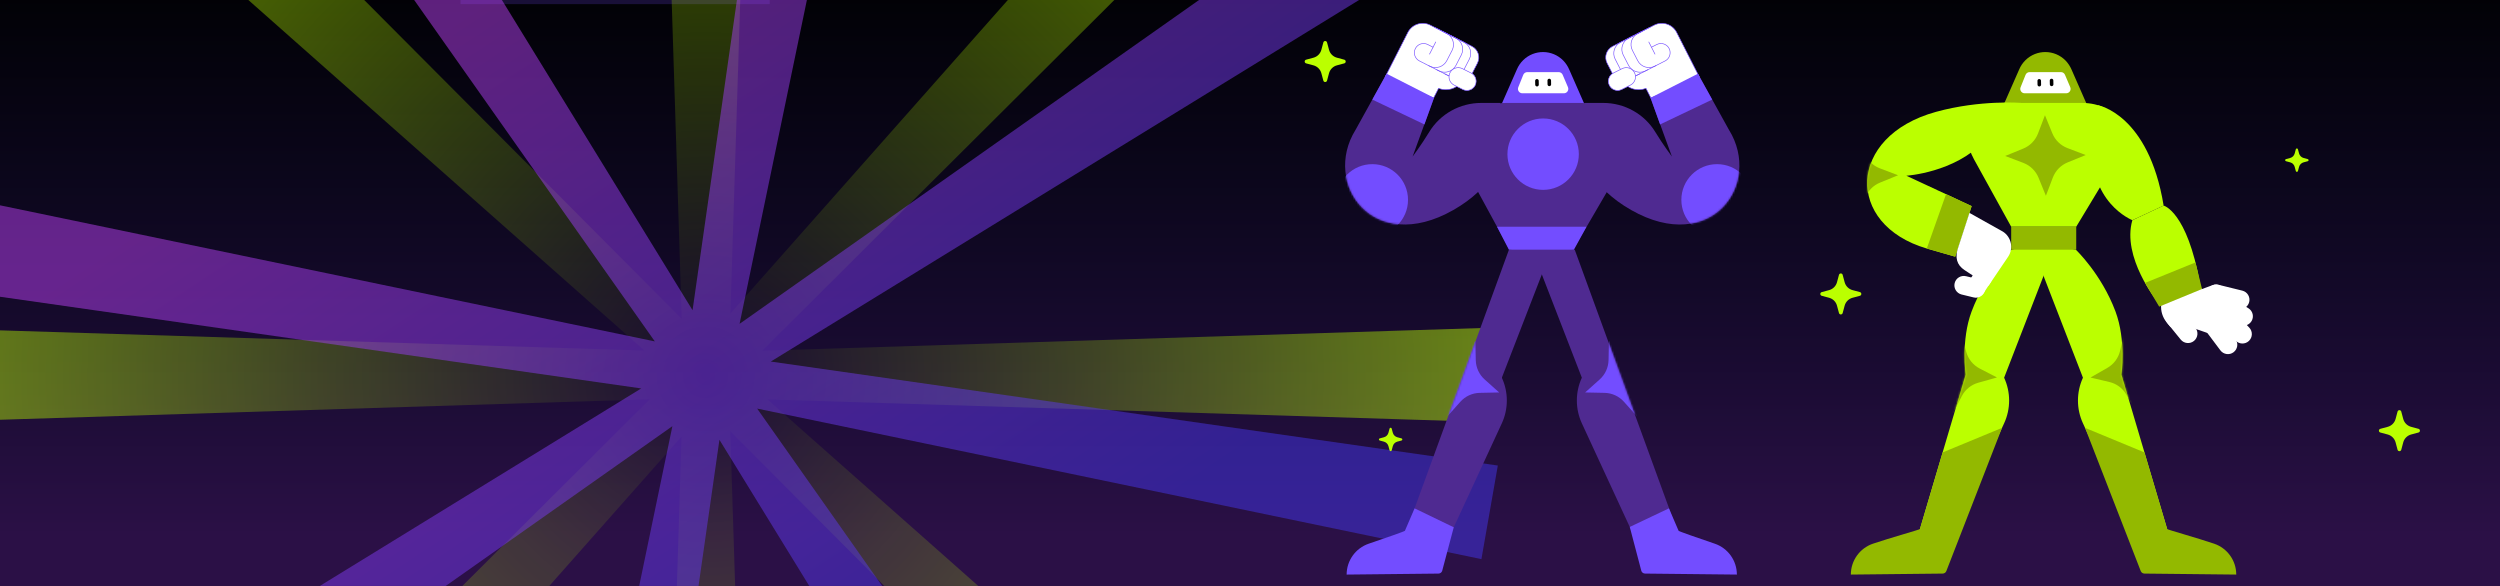 <svg width="1280" height="300" viewBox="0 0 1280 300" fill="none" xmlns="http://www.w3.org/2000/svg">
<rect x="0" y="0" width="1280" height="300" fill="#333333" stroke="none"/>
<g clip-path="url(#clip0_2602_6055)">
<rect width="1280" height="300" fill="black"/>
<path d="M-10 300L1280 300V-29L-10 -29V300Z" fill="url(#paint0_linear_2602_6055)"/>
<path opacity="0.2" d="M351.306 -148.054V-204.699H193V-46.394H235.783V2.108H394.089V-148.054H351.306Z" fill="#734DFF"/>
<path d="M385.837 599.517L373.89 220.784L641.3 489.249L674.685 453.834L392.964 204.503L768.99 216.299L768.985 167.625L390.252 179.573L658.718 -87.838L623.302 -121.222L373.97 160.502L385.766 -215.524L337.093 -215.522L349.039 163.215L81.63 -105.255L48.246 -69.84L329.971 179.493L-46.056 167.697L-46.054 216.369L332.683 204.423L64.213 471.832L99.628 505.216L348.96 223.496L337.168 599.523L385.837 599.517Z" fill="url(#paint1_radial_2602_6055)"/>
<path opacity="0.5" d="M605.867 518.771L387.665 209.198L758.484 286.274L766.882 238.353L394.635 185.121L715.002 -11.775L688.238 -52.401L378.665 165.802L455.74 -205.017L407.82 -213.416L354.588 158.832L157.692 -161.535L117.066 -134.772L335.269 174.802L-35.552 97.73L-43.949 145.647L328.299 198.879L7.932 395.774L34.695 436.4L344.268 218.198L267.197 589.018L315.114 597.415L368.346 225.168L565.241 545.535L605.867 518.771Z" fill="url(#paint2_linear_2602_6055)"/>
<path d="M684.491 29.538L688.275 30.555C689.242 30.815 689.242 32.185 688.275 32.445L684.491 33.462C682.527 33.99 680.994 35.527 680.462 37.491L679.445 41.275C679.185 42.242 677.815 42.242 677.555 41.275L676.538 37.491C676.01 35.527 674.473 33.994 672.509 33.462L668.725 32.445C667.758 32.185 667.758 30.815 668.725 30.555L672.509 29.538C674.473 29.01 676.006 27.473 676.538 25.509L677.555 21.725C677.815 20.758 679.185 20.758 679.445 21.725L680.462 25.509C680.99 27.473 682.527 29.006 684.491 29.538Z" fill="#BBFF00"/>
<path d="M1234.49 218.538L1238.28 219.555C1239.24 219.815 1239.24 221.185 1238.28 221.445L1234.49 222.462C1232.53 222.99 1230.99 224.527 1230.46 226.491L1229.45 230.275C1229.19 231.242 1227.81 231.242 1227.55 230.275L1226.54 226.491C1226.01 224.527 1224.47 222.994 1222.51 222.462L1218.72 221.445C1217.76 221.185 1217.76 219.815 1218.72 219.555L1222.51 218.538C1224.47 218.01 1226.01 216.473 1226.54 214.509L1227.55 210.725C1227.81 209.758 1229.19 209.758 1229.45 210.725L1230.46 214.509C1230.99 216.473 1232.53 218.006 1234.49 218.538Z" fill="#BBFF00"/>
<path d="M948.491 148.538L952.275 149.555C953.242 149.815 953.242 151.185 952.275 151.445L948.491 152.462C946.527 152.99 944.994 154.527 944.462 156.491L943.445 160.275C943.185 161.242 941.815 161.242 941.555 160.275L940.538 156.491C940.01 154.527 938.473 152.994 936.509 152.462L932.725 151.445C931.758 151.185 931.758 149.815 932.725 149.555L936.509 148.538C938.473 148.01 940.006 146.473 940.538 144.509L941.555 140.725C941.815 139.758 943.185 139.758 943.445 140.725L944.462 144.509C944.99 146.473 946.527 148.006 948.491 148.538Z" fill="#BBFF00"/>
<path d="M875.425 74.878L877.587 75.46C878.138 75.609 878.138 76.391 877.587 76.54L875.425 77.122C874.303 77.423 873.427 78.299 873.122 79.425L872.539 81.587C872.391 82.138 871.609 82.138 871.46 81.587L870.878 79.425C870.577 78.303 869.701 77.427 868.575 77.122L866.413 76.54C865.862 76.391 865.862 75.609 866.413 75.46L868.575 74.878C869.697 74.577 870.573 73.701 870.878 72.575L871.46 70.413C871.609 69.862 872.391 69.862 872.539 70.413L873.122 72.575C873.423 73.697 874.299 74.573 875.425 74.878Z" fill="#BBFF00"/>
<path d="M715.425 223.878L717.587 224.461C718.138 224.609 718.138 225.391 717.587 225.54L715.425 226.122C714.303 226.423 713.427 227.299 713.122 228.425L712.54 230.587C712.391 231.138 711.609 231.138 711.461 230.587L710.878 228.425C710.577 227.303 709.701 226.427 708.575 226.122L706.413 225.54C705.862 225.391 705.862 224.609 706.413 224.461L708.575 223.878C709.697 223.577 710.573 222.701 710.878 221.575L711.461 219.413C711.609 218.862 712.391 218.862 712.54 219.413L713.122 221.575C713.423 222.697 714.299 223.573 715.425 223.878Z" fill="#BBFF00"/>
<path d="M1179.42 80.878L1181.59 81.46C1182.14 81.609 1182.14 82.391 1181.59 82.54L1179.42 83.122C1178.3 83.423 1177.43 84.299 1177.12 85.425L1176.54 87.587C1176.39 88.138 1175.61 88.138 1175.46 87.587L1174.88 85.425C1174.58 84.303 1173.7 83.427 1172.58 83.122L1170.41 82.54C1169.86 82.391 1169.86 81.609 1170.41 81.46L1172.58 80.878C1173.7 80.577 1174.57 79.701 1174.88 78.575L1175.46 76.413C1175.61 75.862 1176.39 75.862 1176.54 76.413L1177.12 78.575C1177.42 79.697 1178.3 80.573 1179.42 80.878Z" fill="#BBFF00"/>
<path d="M772.581 127.846L718.446 276.246H741.422L768.921 216.78C772.352 209.361 772.358 200.812 768.941 193.387L796.228 122.923L772.581 127.846Z" fill="#4F2A91"/>
<path d="M806.265 127.846L860.4 276.246H837.425L809.926 216.78C806.494 209.361 806.488 200.813 809.905 193.388L782.618 122.923L806.265 127.846Z" fill="#4F2A91"/>
<mask id="mask0_2602_6055" style="mask-type:luminance" maskUnits="userSpaceOnUse" x="782" y="122" width="79" height="155">
<path d="M806.266 127.848L860.4 276.248H837.425L809.926 216.782C806.494 209.363 806.488 200.814 809.906 193.389L782.618 122.925L806.266 127.848Z" fill="white"/>
</mask>
<g mask="url(#mask0_2602_6055)">
<path d="M819.033 194.28L811.6 200.932L821.573 201.146C825.349 201.227 828.922 202.872 831.442 205.687L838.094 213.121L838.308 203.147C838.389 199.371 840.034 195.798 842.849 193.278L850.282 186.627L840.309 186.412C836.533 186.331 832.959 184.686 830.44 181.872L823.788 174.438L823.574 184.411C823.493 188.187 821.848 191.761 819.033 194.28Z" fill="#734DFF"/>
</g>
<mask id="mask1_2602_6055" style="mask-type:luminance" maskUnits="userSpaceOnUse" x="718" y="122" width="79" height="155">
<path d="M772.581 127.847L718.446 276.247H741.422L768.921 216.781C772.352 209.362 772.358 200.814 768.941 193.389L796.228 122.924L772.581 127.847Z" fill="white"/>
</mask>
<g mask="url(#mask1_2602_6055)">
<path d="M760.135 194.28L767.568 200.931L757.595 201.146C753.819 201.227 750.246 202.872 747.726 205.686L741.074 213.12L740.86 203.147C740.779 199.371 739.134 195.797 736.319 193.278L728.886 186.626L738.859 186.412C742.635 186.331 746.209 184.686 748.728 181.871L755.38 174.438L755.594 184.411C755.675 188.187 757.32 191.76 760.135 194.28Z" fill="#734DFF"/>
</g>
<path d="M689.476 294.182C689.476 287.03 694.029 280.67 700.799 278.368C709.191 275.513 719.199 272.055 719.318 271.757L724.267 260.278L744.321 269.976L738.37 292.387C738.054 293.166 737.298 293.675 736.458 293.675L689.476 294.185V294.182Z" fill="#734DFF"/>
<path d="M889.28 294.182C889.28 287.03 884.728 280.67 877.958 278.368C869.565 275.513 859.557 272.055 859.439 271.757L854.49 260.278L834.439 269.791L840.387 292.384C840.703 293.163 841.458 293.673 842.298 293.673L889.28 294.182Z" fill="#734DFF"/>
<path d="M779.879 30.791C778.448 32.193 777.368 33.817 776.641 35.555L768.918 53.106L811.255 53.39L803.459 35.653C802.773 34.031 801.702 32.343 800.393 31.008C794.789 25.283 785.604 25.185 779.879 30.791Z" fill="#734DFF"/>
<path d="M800.726 47.765H779.444C777.854 47.765 776.766 46.158 777.356 44.681L779.899 38.331C780.241 37.476 781.066 36.917 781.987 36.917H798.012C798.913 36.917 799.727 37.453 800.08 38.281L802.793 44.632C803.427 46.115 802.339 47.762 800.726 47.762V47.765Z" fill="white"/>
<path d="M787.825 41.352L787.859 43.341C787.868 43.845 787.468 44.262 786.962 44.27C786.458 44.279 786.041 43.88 786.032 43.376L785.997 41.386C785.989 40.882 786.388 40.465 786.895 40.457C787.399 40.448 787.816 40.848 787.825 41.352Z" fill="black"/>
<path d="M794.135 41.198L794.169 43.187C794.178 43.691 793.779 44.108 793.272 44.117C792.768 44.125 792.351 43.726 792.342 43.222L792.305 41.232C792.296 40.729 792.698 40.312 793.202 40.303C793.706 40.294 794.123 40.694 794.132 41.198H794.135Z" fill="black"/>
<path d="M805.848 127.249H772.549L747.677 81.515C740.269 67.896 752.829 52.701 771.489 52.701H808.672C827.622 52.701 840.179 68.327 832.212 81.998L805.846 127.249H805.848Z" fill="#4F2A91"/>
<path d="M805.848 127.845H772.552L766.477 116.08H812.28L805.848 127.845Z" fill="#734DFF"/>
<path d="M885.24 66.5L869.316 37.751L845.064 50.095L856.019 80.166C856.019 80.166 851.42 74.018 847.519 67.595C841.878 58.308 831.737 52.702 820.872 52.702H811.24L811.86 81.984C811.86 81.984 814.565 95.812 835.166 107.537C876.197 130.895 902.384 94.098 885.243 66.5H885.24Z" fill="#4F2A91"/>
<path d="M847.844 33.587L842.576 36.268C839.371 37.902 835.447 36.633 833.802 33.43L831.086 28.137C829.47 24.992 830.718 21.135 833.868 19.53L844.844 13.944" fill="white"/>
<path d="M843.714 35.689L838.447 38.371C835.241 40.004 831.317 38.736 829.672 35.533L826.956 30.239C825.34 27.095 826.588 23.237 829.739 21.633L840.714 16.047" fill="white"/>
<path d="M839.585 37.791L834.317 40.473C831.112 42.106 827.188 40.838 825.543 37.635L822.827 32.341C821.211 29.197 822.459 25.339 825.609 23.735L836.585 18.149" fill="white"/>
<path d="M824.014 43.746C825.201 46.048 828.022 46.966 830.333 45.796L834.789 43.558C837.112 42.385 838.047 39.55 836.874 37.222C836.289 36.06 835.285 35.247 834.138 34.87C832.991 34.491 831.699 34.552 830.541 35.137L826.082 37.378C823.745 38.559 822.818 41.418 824.017 43.746H824.014Z" fill="white"/>
<path d="M833.448 44.229C833.448 44.229 837.303 47.278 842.73 45.219L845.266 50.203L870.124 39.523L858.463 16.614C856.317 12.4 851.165 10.724 846.952 12.87L838.563 17.141C835.412 18.745 834.164 22.602 835.78 25.747L838.496 31.041C840.141 34.241 844.062 35.512 847.27 33.879L852.538 31.197C853.696 30.607 854.51 29.602 854.881 28.452C855.254 27.305 855.193 26.014 854.603 24.855C853.421 22.533 850.58 21.612 848.261 22.791L845.605 24.143" fill="white"/>
<path d="M844.183 21.495L847.351 27.718" stroke="#734DFF" stroke-width="0.321" stroke-linecap="round" stroke-linejoin="round"/>
<path d="M847.844 33.587L842.576 36.268C839.371 37.902 835.447 36.633 833.802 33.43L831.086 28.137C829.47 24.992 830.718 21.135 833.868 19.53L844.844 13.944" stroke="#734DFF" stroke-width="0.321" stroke-linecap="round" stroke-linejoin="round"/>
<path d="M843.714 35.689L838.447 38.371C835.241 40.004 831.317 38.736 829.672 35.533L826.956 30.239C825.34 27.095 826.588 23.237 829.739 21.633L840.714 16.047" stroke="#734DFF" stroke-width="0.321" stroke-linecap="round" stroke-linejoin="round"/>
<path d="M839.585 37.791L834.317 40.473C831.112 42.106 827.188 40.838 825.543 37.635L822.827 32.341C821.211 29.197 822.459 25.339 825.609 23.735L836.585 18.149" stroke="#734DFF" stroke-width="0.321" stroke-linecap="round" stroke-linejoin="round"/>
<path d="M824.014 43.746C825.201 46.048 828.022 46.966 830.333 45.796L834.789 43.558C837.112 42.385 838.047 39.55 836.874 37.222C836.289 36.06 835.285 35.247 834.138 34.87C832.991 34.491 831.699 34.552 830.541 35.137L826.082 37.378C823.745 38.559 822.818 41.418 824.017 43.746H824.014Z" fill="white" stroke="#734DFF" stroke-width="0.321" stroke-linecap="round" stroke-linejoin="round"/>
<path d="M833.448 44.229C833.448 44.229 837.303 47.278 842.73 45.219L845.266 50.203L870.124 39.523L858.463 16.614C856.317 12.4 851.165 10.724 846.952 12.87L838.563 17.141C835.412 18.745 834.164 22.602 835.78 25.747L838.496 31.041C840.141 34.241 844.062 35.512 847.27 33.879L852.538 31.197C853.696 30.607 854.51 29.602 854.881 28.452C855.254 27.305 855.193 26.014 854.603 24.855C853.421 22.533 850.58 21.612 848.261 22.791L845.605 24.143" stroke="#734DFF" stroke-width="0.321" stroke-linecap="round" stroke-linejoin="round"/>
<path d="M869.316 37.747L876.648 50.986L849.972 63.708L845.064 50.094L869.316 37.747Z" fill="#734DFF"/>
<path d="M694.032 66.5L709.956 37.751L734.208 50.095L723.253 80.166C723.253 80.166 727.852 74.018 731.753 67.595C737.394 58.308 747.535 52.702 758.4 52.702H768.032L767.412 81.984C767.412 81.984 764.707 95.812 744.106 107.537C703.075 130.895 676.888 94.098 694.029 66.5H694.032Z" fill="#4F2A91"/>
<path d="M731.425 33.587L736.693 36.268C739.899 37.902 743.822 36.633 745.467 33.43L748.184 28.137C749.799 24.992 748.551 21.135 745.401 19.53L734.425 13.944" fill="white"/>
<path d="M735.558 35.689L740.825 38.371C744.031 40.004 747.955 38.736 749.6 35.533L752.316 30.239C753.932 27.095 752.684 23.237 749.533 21.633L738.558 16.047" fill="white"/>
<path d="M739.687 37.791L744.955 40.473C748.16 42.106 752.084 40.838 753.729 37.635L756.445 32.341C758.061 29.197 756.813 25.339 753.663 23.735L742.687 18.149" fill="white"/>
<path d="M755.258 43.746C754.071 46.048 751.25 46.966 748.939 45.796L744.483 43.558C742.16 42.385 741.225 39.55 742.398 37.222C742.983 36.06 743.988 35.247 745.134 34.87C746.281 34.491 747.573 34.552 748.731 35.137L753.191 37.378C755.527 38.559 756.454 41.418 755.255 43.746H755.258Z" fill="white"/>
<path d="M745.821 44.229C745.821 44.229 741.966 47.278 736.539 45.219L734.003 50.203L709.145 39.523L720.806 16.614C722.952 12.4 728.104 10.724 732.317 12.87L740.707 17.141C743.857 18.745 745.105 22.602 743.489 25.747L740.773 31.041C739.128 34.241 735.207 35.512 731.999 33.879L726.731 31.197C725.573 30.607 724.759 29.602 724.389 28.452C724.015 27.305 724.076 26.014 724.667 24.855C725.848 22.533 728.689 21.612 731.008 22.791L733.664 24.143" fill="white"/>
<path d="M735.089 21.495L731.921 27.718" stroke="#734DFF" stroke-width="0.321" stroke-linecap="round" stroke-linejoin="round"/>
<path d="M731.425 33.587L736.693 36.268C739.899 37.902 743.823 36.633 745.467 33.43L748.184 28.137C749.8 24.992 748.551 21.135 745.401 19.53L734.426 13.944" stroke="#734DFF" stroke-width="0.321" stroke-linecap="round" stroke-linejoin="round"/>
<path d="M735.558 35.689L740.825 38.371C744.031 40.004 747.955 38.736 749.6 35.533L752.316 30.239C753.932 27.095 752.684 23.237 749.533 21.633L738.558 16.047" stroke="#734DFF" stroke-width="0.321" stroke-linecap="round" stroke-linejoin="round"/>
<path d="M739.687 37.791L744.955 40.473C748.161 42.106 752.084 40.838 753.729 37.635L756.446 32.341C758.061 29.197 756.813 25.339 753.663 23.735L742.687 18.149" stroke="#734DFF" stroke-width="0.321" stroke-linecap="round" stroke-linejoin="round"/>
<path d="M755.258 43.746C754.071 46.048 751.25 46.966 748.939 45.796L744.483 43.558C742.16 42.385 741.225 39.55 742.398 37.222C742.983 36.06 743.988 35.247 745.134 34.87C746.281 34.491 747.573 34.552 748.731 35.137L753.191 37.378C755.527 38.559 756.454 41.418 755.255 43.746H755.258Z" fill="white" stroke="#734DFF" stroke-width="0.321" stroke-linecap="round" stroke-linejoin="round"/>
<path d="M745.821 44.229C745.821 44.229 741.966 47.278 736.539 45.219L734.003 50.203L709.145 39.523L720.806 16.614C722.952 12.4 728.104 10.724 732.317 12.87L740.707 17.141C743.857 18.745 745.105 22.602 743.489 25.747L740.773 31.041C739.128 34.241 735.207 35.512 731.999 33.879L726.731 31.197C725.573 30.607 724.759 29.602 724.389 28.452C724.015 27.305 724.076 26.014 724.667 24.855C725.848 22.533 728.689 21.612 731.008 22.791L733.664 24.143" stroke="#734DFF" stroke-width="0.321" stroke-linecap="round" stroke-linejoin="round"/>
<path d="M709.956 37.747L702.624 50.986L729.3 63.708L734.208 50.094L709.956 37.747Z" fill="#734DFF"/>
<path d="M790.083 97.213C800.178 97.213 808.362 89.03 808.362 78.935C808.362 68.84 800.178 60.656 790.083 60.656C779.988 60.656 771.805 68.84 771.805 78.935C771.805 89.03 779.988 97.213 790.083 97.213Z" fill="#734DFF"/>
<path d="M1029.75 127.846C1029.75 127.846 1016.7 140.217 1009.48 159.425C1003.89 174.28 1006.42 191.821 1006.42 191.821L981.411 276.246H998.595L1026.09 216.78C1029.53 209.361 1029.53 200.812 1026.11 193.387L1053.4 122.923L1029.75 127.846Z" fill="#BBFF00"/>
<path d="M947.631 294.182C947.631 287.03 952.183 280.67 958.954 278.368C967.346 275.513 982.879 271.178 982.998 270.88L994.619 231.65L1025.04 219.064L996.527 292.384C996.212 293.163 995.456 293.673 994.616 293.673L947.634 294.182H947.631Z" fill="#93B900"/>
<mask id="mask2_2602_6055" style="mask-type:luminance" maskUnits="userSpaceOnUse" x="981" y="122" width="73" height="155">
<path d="M1029.75 127.847C1029.75 127.847 1016.7 140.218 1009.48 159.426C1003.89 174.282 1006.42 191.822 1006.42 191.822L981.411 276.247H998.595L1026.09 216.781C1029.53 209.362 1029.53 200.814 1026.11 193.389L1053.4 122.924L1029.75 127.847Z" fill="white"/>
</mask>
<g mask="url(#mask2_2602_6055)">
<path d="M991.04 186.366L981.434 189.059L990.293 193.646C993.646 195.384 996.131 198.433 997.15 202.07L999.843 211.676L1004.43 202.817C1006.17 199.464 1009.22 196.979 1012.85 195.96L1022.46 193.267L1013.6 188.68C1010.25 186.942 1007.76 183.893 1006.74 180.256L1004.05 170.65L999.464 179.509C997.726 182.862 994.677 185.347 991.04 186.366Z" fill="#93B900"/>
</g>
<path d="M1062.83 127.846C1062.83 127.846 1075.89 140.217 1083.11 159.425C1088.7 174.28 1086.17 191.821 1086.17 191.821L1111.18 276.246H1093.99L1066.49 216.78C1063.06 209.361 1063.06 200.812 1066.47 193.387L1039.19 122.923L1062.83 127.846Z" fill="#BBFF00"/>
<path d="M1144.96 294.182C1144.96 287.03 1140.4 280.67 1133.63 278.368C1125.24 275.513 1109.71 271.178 1109.59 270.88L1097.97 231.65L1067.55 219.064L1096.06 292.384C1096.38 293.163 1097.13 293.673 1097.97 293.673L1144.95 294.182H1144.96Z" fill="#93B900"/>
<mask id="mask3_2602_6055" style="mask-type:luminance" maskUnits="userSpaceOnUse" x="1039" y="122" width="73" height="155">
<path d="M1062.83 127.847C1062.83 127.847 1075.89 140.218 1083.11 159.426C1088.7 174.282 1086.17 191.822 1086.17 191.822L1111.18 276.247H1093.99L1066.49 216.781C1063.06 209.362 1063.06 200.814 1066.47 193.389L1039.19 122.924L1062.83 127.847Z" fill="white"/>
</mask>
<g mask="url(#mask3_2602_6055)">
<path d="M1078.98 188.346L1070.32 193.298L1080.03 195.588C1083.71 196.457 1086.86 198.811 1088.73 202.089L1093.68 210.748L1095.97 201.038C1096.84 197.361 1099.2 194.21 1102.47 192.336L1111.13 187.384L1101.42 185.094C1097.75 184.225 1094.59 181.871 1092.72 178.593L1087.77 169.934L1085.48 179.644C1084.61 183.322 1082.26 186.472 1078.98 188.346Z" fill="#93B900"/>
</g>
<mask id="mask4_2602_6055" style="mask-type:luminance" maskUnits="userSpaceOnUse" x="811" y="37" width="80" height="78">
<path d="M885.241 66.5L869.316 37.75L845.064 50.095L856.019 80.165C856.019 80.165 851.42 74.017 847.519 67.594C841.878 58.307 831.737 52.701 820.872 52.701H811.24L811.86 81.984C811.86 81.984 814.565 95.811 835.166 107.537C876.197 130.894 902.384 94.097 885.244 66.5H885.241Z" fill="white"/>
</mask>
<g mask="url(#mask4_2602_6055)">
<path d="M879.133 120.601C889.228 120.601 897.412 112.417 897.412 102.322C897.412 92.228 889.228 84.044 879.133 84.044C869.038 84.044 860.855 92.228 860.855 102.322C860.855 112.417 869.038 120.601 879.133 120.601Z" fill="#734DFF"/>
</g>
<mask id="mask5_2602_6055" style="mask-type:luminance" maskUnits="userSpaceOnUse" x="688" y="37" width="81" height="78">
<path d="M694.032 66.5L709.956 37.75L734.208 50.095L723.253 80.165C723.253 80.165 727.852 74.017 731.753 67.594C737.394 58.307 747.535 52.701 758.4 52.701H768.032L767.412 81.984C767.412 81.984 764.707 95.811 744.106 107.537C703.075 130.894 676.888 94.097 694.029 66.5H694.032Z" fill="white"/>
</mask>
<g mask="url(#mask5_2602_6055)">
<path d="M702.624 120.601C712.718 120.601 720.902 112.417 720.902 102.322C720.902 92.228 712.718 84.044 702.624 84.044C692.529 84.044 684.345 92.228 684.345 102.322C684.345 112.417 692.529 120.601 702.624 120.601Z" fill="#734DFF"/>
</g>
<path d="M1037.06 30.791C1035.63 32.193 1034.55 33.817 1033.82 35.555L1026.1 53.106L1068.43 53.39L1060.64 35.653C1059.95 34.031 1058.88 32.343 1057.57 31.008C1051.97 25.283 1042.78 25.185 1037.06 30.791Z" fill="#93B900"/>
<path d="M1057.9 47.765H1036.62C1035.03 47.765 1033.94 46.158 1034.54 44.681L1037.08 38.331C1037.42 37.476 1038.24 36.917 1039.17 36.917H1055.19C1056.09 36.917 1056.91 37.453 1057.26 38.281L1059.97 44.632C1060.61 46.115 1059.52 47.762 1057.9 47.762V47.765Z" fill="white"/>
<path d="M1045 41.352L1045.04 43.341C1045.05 43.845 1044.65 44.262 1044.14 44.27C1043.64 44.279 1043.22 43.88 1043.21 43.376L1043.18 41.386C1043.17 40.882 1043.57 40.465 1044.07 40.457C1044.58 40.448 1045 40.848 1045 41.352Z" fill="black"/>
<path d="M1051.31 41.198L1051.35 43.187C1051.36 43.691 1050.96 44.108 1050.45 44.117C1049.95 44.125 1049.53 43.726 1049.52 43.222L1049.48 41.232C1049.47 40.729 1049.88 40.312 1050.38 40.303C1050.89 40.294 1051.3 40.694 1051.31 41.198H1051.31Z" fill="black"/>
<path d="M1063.03 116.079H1029.73L1010.65 81.515C1003.24 67.896 1007.43 52.701 1026.09 52.701H1065.85C1084.8 52.701 1091.57 68.327 1083.6 81.998L1063.03 116.079Z" fill="#BBFF00"/>
<path d="M1063.03 116.08H1029.73V127.845H1063.03V116.08Z" fill="#93B900"/>
<path d="M1035.88 76.091L1026.64 79.859L1035.97 83.409C1039.5 84.753 1042.31 87.504 1043.74 90.999L1047.5 100.237L1051.05 90.915C1052.4 87.385 1055.15 84.57 1058.64 83.145L1067.88 79.378L1058.56 75.828C1055.03 74.484 1052.21 71.733 1050.79 68.238L1047.02 59L1043.47 68.322C1042.13 71.852 1039.38 74.666 1035.88 76.091Z" fill="#93B900"/>
<path d="M986.514 127.246L1001.06 131.422L1009.48 105.542L976.068 89.971C976.068 89.971 1000.77 88.398 1015.74 72.399C1027.55 59.776 1034.78 52.699 1034.78 52.699C1034.78 52.699 1014.11 50.987 991.251 57.262C945.723 69.758 944.515 114.956 986.517 127.246H986.514Z" fill="#BBFF00"/>
<path d="M1001.06 131.425L986.514 127.246L996.383 99.388L1009.48 105.545L1001.06 131.425Z" fill="#93B900"/>
<path d="M1012.74 142.903L1006.61 141.415C1004.02 140.787 1001.41 142.375 1000.78 144.962C1000.16 147.549 1001.75 150.155 1004.33 150.783L1010.47 152.271C1013.05 152.899 1015.66 151.311 1016.29 148.724C1016.92 146.137 1015.33 143.531 1012.74 142.903Z" fill="white"/>
<path d="M1011.05 139.422L1007.6 144.707C1006.15 146.937 1006.78 149.924 1009.01 151.379C1011.23 152.833 1014.22 152.203 1015.68 149.973L1019.12 144.687C1020.58 142.457 1019.95 139.47 1017.72 138.016C1015.49 136.562 1012.5 137.191 1011.05 139.422Z" fill="white"/>
<path d="M1018.1 146.335L1005.83 138.273C1001.87 135.673 1000.72 131.786 1002.69 126.397L1008.35 108.996L1025.56 118.636C1029.81 121.408 1031.01 127.101 1028.23 131.349L1018.1 146.332L1018.1 146.335Z" fill="white"/>
<mask id="mask6_2602_6055" style="mask-type:luminance" maskUnits="userSpaceOnUse" x="956" y="52" width="79" height="80">
<path d="M986.514 127.246L1001.06 131.422L1009.48 105.542L976.068 89.971C976.068 89.971 1000.77 88.398 1015.74 72.399C1027.55 59.776 1034.78 52.699 1034.78 52.699C1034.78 52.699 1014.11 50.987 991.251 57.262C945.723 69.758 944.515 114.956 986.517 127.246H986.514Z" fill="white"/>
</mask>
<g mask="url(#mask6_2602_6055)">
<path d="M939.807 86.446L930.569 90.213L939.891 93.763C943.421 95.107 946.236 97.858 947.66 101.353L951.428 110.591L954.978 101.269C956.322 97.74 959.073 94.925 962.568 93.5L971.806 89.733L962.484 86.182C958.954 84.838 956.139 82.088 954.715 78.592L950.947 69.355L947.397 78.676C946.053 82.206 943.302 85.021 939.807 86.446Z" fill="#93B900"/>
</g>
<path d="M1074.08 53.855C1074.08 53.855 1100.08 58.288 1107.78 105.264L1091.77 112.733C1091.77 112.733 1068.44 103.556 1071.8 71.785C1073.34 57.266 1074.07 53.855 1074.07 53.855H1074.08Z" fill="#BBFF00"/>
<path d="M1124.01 167.778L1117.27 159.496C1115.59 157.431 1112.55 157.119 1110.49 158.799C1108.42 160.48 1108.11 163.516 1109.79 165.582L1116.53 173.863C1118.21 175.928 1121.25 176.24 1123.31 174.56C1125.38 172.879 1125.69 169.843 1124.01 167.778Z" fill="white"/>
<path d="M1134.57 161.786L1121.42 157.252C1118.9 156.385 1116.16 157.721 1115.29 160.238C1114.42 162.755 1115.76 165.499 1118.28 166.366L1131.43 170.9C1133.95 171.768 1136.69 170.431 1137.56 167.915C1138.43 165.398 1137.09 162.654 1134.57 161.786Z" fill="white"/>
<path d="M1144.55 173.595L1137.03 163.58C1135.43 161.451 1132.41 161.02 1130.28 162.618C1128.15 164.216 1127.72 167.237 1129.32 169.367L1136.84 179.382C1138.43 181.512 1141.46 181.943 1143.58 180.345C1145.71 178.747 1146.14 175.725 1144.55 173.595Z" fill="white"/>
<path d="M1140.38 157.127L1126.81 154.094C1124.21 153.514 1121.63 155.15 1121.05 157.748C1120.47 160.346 1122.11 162.922 1124.71 163.503L1138.28 166.535C1140.88 167.116 1143.46 165.48 1144.04 162.882C1144.62 160.284 1142.98 157.707 1140.38 157.127Z" fill="white"/>
<path d="M1151.63 167.753L1143.04 158.644C1141.21 156.706 1138.16 156.616 1136.23 158.443C1134.29 160.269 1134.2 163.32 1136.03 165.257L1144.62 174.367C1146.44 176.305 1149.5 176.395 1151.43 174.568C1153.37 172.742 1153.46 169.691 1151.63 167.753Z" fill="white"/>
<path d="M1137.67 150.41L1123.77 150.905C1121.1 151 1119.02 153.233 1119.12 155.894C1119.21 158.554 1121.45 160.634 1124.11 160.539L1138.01 160.044C1140.67 159.949 1142.75 157.716 1142.66 155.055C1142.56 152.395 1140.33 150.315 1137.67 150.41Z" fill="white"/>
<path d="M1151.21 157.844L1140.6 151.199C1138.34 149.786 1135.37 150.47 1133.96 152.726C1132.54 154.982 1133.23 157.957 1135.49 159.37L1146.1 166.015C1148.36 167.428 1151.33 166.744 1152.74 164.488C1154.16 162.232 1153.47 159.257 1151.21 157.844Z" fill="white"/>
<path d="M1132.88 145.978L1119.82 150.796C1117.33 151.718 1116.05 154.49 1116.97 156.987C1117.89 159.485 1120.66 160.762 1123.16 159.84L1136.21 155.022C1138.71 154.1 1139.99 151.328 1139.07 148.831C1138.15 146.333 1135.37 145.056 1132.88 145.978Z" fill="white"/>
<path d="M1148.06 148.803L1135.9 145.81C1133.32 145.174 1130.7 146.753 1130.07 149.338C1129.43 151.923 1131.01 154.534 1133.6 155.171L1145.76 158.164C1148.34 158.801 1150.95 157.221 1151.59 154.636C1152.23 152.051 1150.65 149.44 1148.06 148.803Z" fill="white"/>
<path d="M1106.52 155.882L1106.81 152.879L1124.81 145.648L1129.94 150.172L1111.32 167.442L1109.39 165.129C1107.24 162.554 1106.2 159.224 1106.52 155.879V155.882Z" fill="white"/>
<path d="M1107.78 105.264C1107.78 105.264 1119.77 108.16 1126.43 145.33L1104.5 154.351C1104.5 154.351 1086.24 131.668 1091.77 112.732L1107.78 105.264Z" fill="#BBFF00"/>
<path d="M1105.5 157L1098.26 144.849L1124.09 134.354L1127.43 147.979L1105.5 157Z" fill="#93B900"/>
</g>
<defs>
<linearGradient id="paint0_linear_2602_6055" x1="635.016" y1="-34.439" x2="635.016" y2="295.134" gradientUnits="userSpaceOnUse">
<stop offset="0.025" stop-color="#4335E9" stop-opacity="0"/>
<stop offset="0.935" stop-color="#8F35E9" stop-opacity="0.3"/>
</linearGradient>
<radialGradient id="paint1_radial_2602_6055" cx="0" cy="0" r="1" gradientUnits="userSpaceOnUse" gradientTransform="translate(361.359 192.1) rotate(89.992) scale(407.52)">
<stop stop-color="#BBFF00" stop-opacity="0"/>
<stop offset="0.48" stop-color="#BBFF00" stop-opacity="0.23"/>
<stop offset="1" stop-color="#BBFF00" stop-opacity="0.5"/>
</radialGradient>
<linearGradient id="paint2_linear_2602_6055" x1="137.355" y1="-148.108" x2="585.551" y2="532.187" gradientUnits="userSpaceOnUse">
<stop offset="0.23" stop-color="#BA40F3"/>
<stop offset="0.73" stop-color="#4335E9"/>
</linearGradient>
<clipPath id="clip0_2602_6055">
<rect width="1280" height="300" fill="white"/>
</clipPath>
</defs>
</svg>
